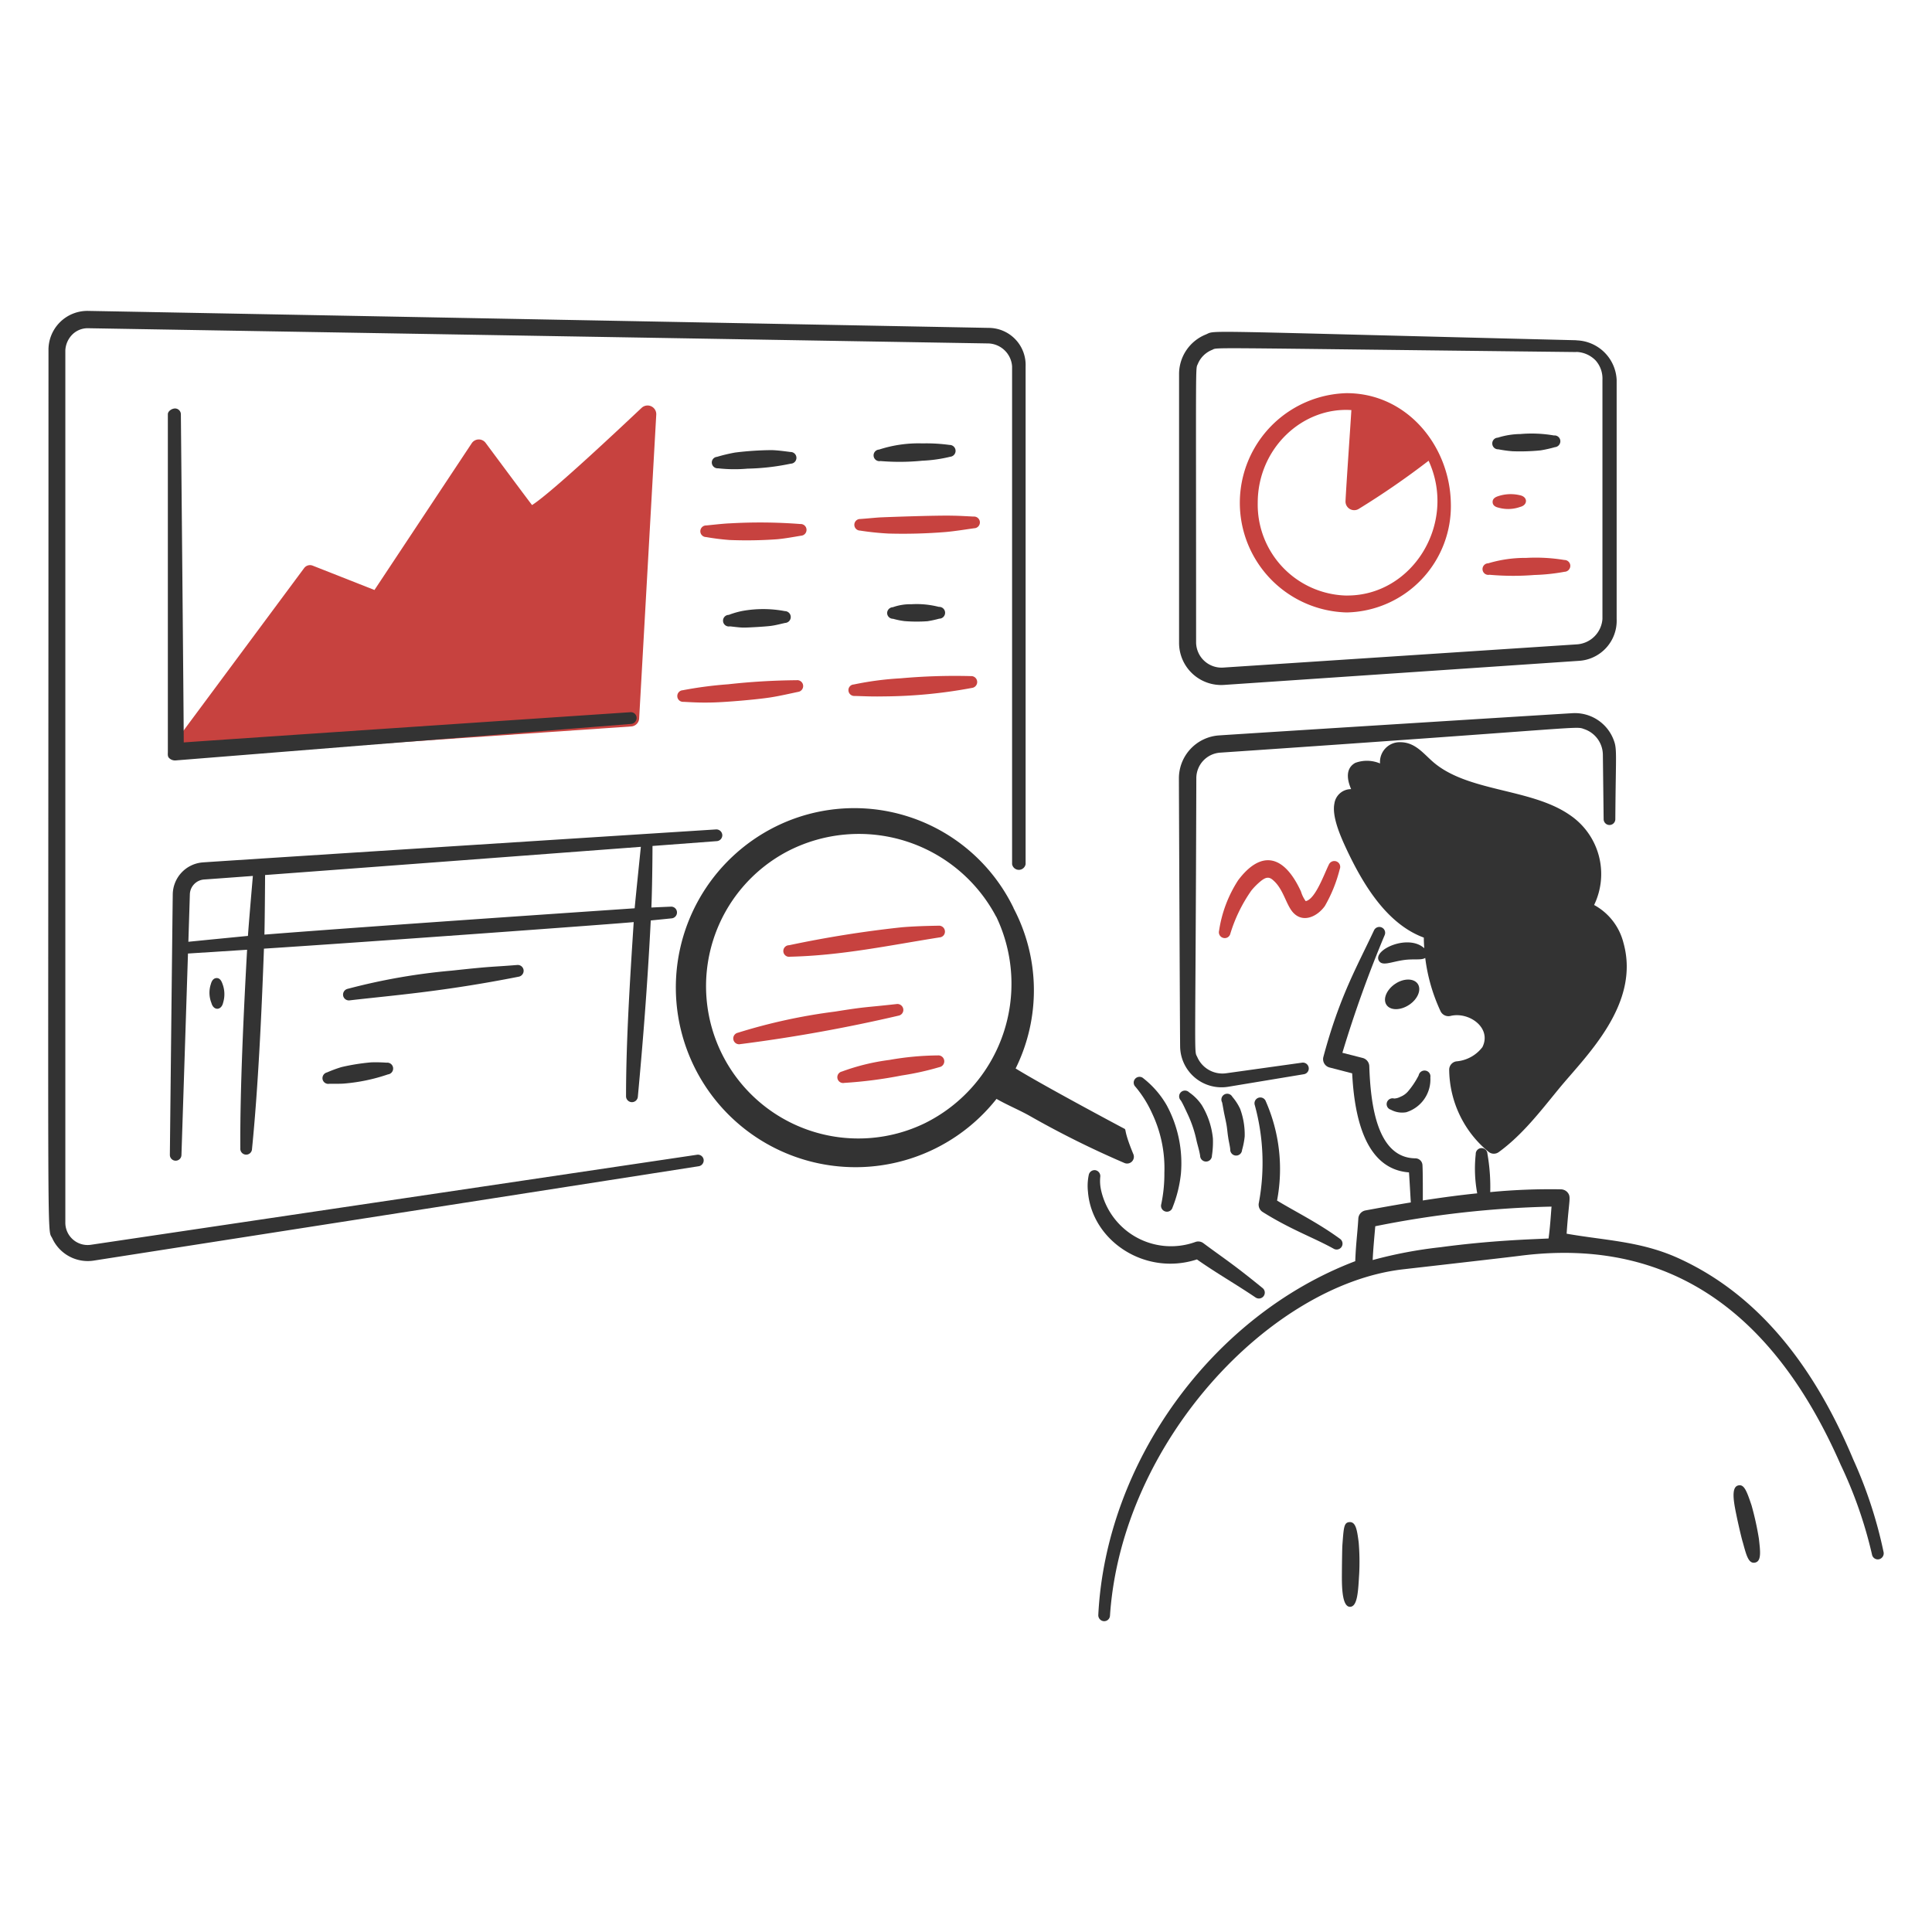 <svg viewBox="0 0 1000 1000" xmlns="http://www.w3.org/2000/svg"><g transform="matrix(5,0,0,5,0,0)"><path d="M66.416,42.225c-1.862,1.744-9.2,8.686-11.337,10.059-.3-.365-4.8-6.428-4.8-6.428a.88.88,0,0,0-1.45.034L38.764,61.076l-6.372-2.512a.76.76,0,0,0-.913.251L17.641,77.46a.607.607,0,0,0,.525.97L65.354,75.2a.874.874,0,0,0,.811-.822l1.77-31.444A.9.9,0,0,0,66.416,42.225Z" fill="#c7423f"></path><path d="M72.157,119.539,9.43,128.856a2.307,2.307,0,0,1-2.666-2.329V36.261a2.5,2.5,0,0,1,.714-1.621,2.255,2.255,0,0,1,1.644-.662c9.978.171,88.176,1.495,93.211,1.575a2.548,2.548,0,0,1,2.438,2.375V89.455a.71.71,0,0,0,1.4,0V37.928a3.835,3.835,0,0,0-3.819-3.985c-5.024-.1-83.221-1.575-93.2-1.758a4.029,4.029,0,0,0-4.133,4.076c0,96.62-.192,90.65.4,91.944A4.043,4.043,0,0,0,9.681,130.5l62.659-9.773a.612.612,0,0,0,.5-.685A.6.6,0,0,0,72.157,119.539Zm62.636-9.533-7.878,1.1a2.839,2.839,0,0,1-2.957-1.644c-.38-.867-.2,1.527-.115-28.9a2.653,2.653,0,0,1,2.467-2.648c38.4-2.61,36.7-2.787,37.7-2.432a2.833,2.833,0,0,1,1.918,2.637l.08,6.679a.6.6,0,0,0,1.21,0c.049-7.187.216-7.265-.24-8.369a4.288,4.288,0,0,0-4.2-2.6c-3.448.206-31.878,1.987-36.582,2.3a4.455,4.455,0,0,0-4.156,4.441c.012,3.848.1,24.879.126,27.733a4.284,4.284,0,0,0,4.967,4.2l7.843-1.3a.6.6,0,0,0,.5-.685A.61.61,0,0,0,134.793,110.006Zm28.395-74.784c-40.1-.986-37.238-1.058-38.363-.594a4.411,4.411,0,0,0-2.768,4.042V66.517a4.361,4.361,0,0,0,4.675,4.384l36.684-2.489a4.159,4.159,0,0,0,3.939-4.338V39.321a4.293,4.293,0,0,0-4.167-4.088Zm-.012,1.21a2.913,2.913,0,0,1,2,.879,2.818,2.818,0,0,1,.708,2.01V64.074A2.839,2.839,0,0,1,163.3,66.7l-36.7,2.409a2.637,2.637,0,0,1-2.78-2.592c0-30.409-.081-28.177.189-28.863a2.655,2.655,0,0,1,1.45-1.427c.737-.29-2.159-.23,37.711.217Z" fill="#333333"></path><path d="M19.021,76.857c2.352-.183,46.229-3.129,46.229-3.129a.594.594,0,0,1,.65.548.615.615,0,0,1-.559.663L18.187,78.718a.865.865,0,0,1-.673-.24c-.183-.171-.138-.411-.138-.662V42.879c0-.32.423-.594.743-.594a.607.607,0,0,1,.605.594S19.021,74.345,19.021,76.857Z" fill="#333333"></path><path d="M135.167,93.285c1-.2,1.9-2.79,2.4-3.79a.618.618,0,0,1,.81-.309.606.606,0,0,1,.309.8,14.846,14.846,0,0,1-1.542,3.813c-.811,1.118-2.226,1.724-3.208.742-.788-.766-1.043-2.484-2.135-3.414-.449-.419-.8-.3-1.279.08a6.909,6.909,0,0,0-.982.982,15.763,15.763,0,0,0-2.18,4.476.587.587,0,0,1-.742.422.6.6,0,0,1-.423-.719,13.159,13.159,0,0,1,1.975-5.241c2.267-3.023,4.668-2.837,6.508,1.165A3.255,3.255,0,0,0,135.167,93.285Z" fill="#c7423f"></path><path d="M139.4,40.7a11.354,11.354,0,0,0,0,22.7,11.012,11.012,0,0,0,10.79-11.348C150.065,46.142,145.649,40.7,139.4,40.7Zm0,20.952a9.416,9.416,0,0,1-9.2-9.6c0-5.638,4.63-9.942,9.693-9.6-.089,1.543-.55,8.074-.607,9.455a.9.9,0,0,0,1.347.788,83.387,83.387,0,0,0,7.256-5C150.868,54.188,146.2,61.707,139.4,61.647Z" fill="#c7423f"></path><path d="M74.772,86.432a.619.619,0,0,0-.651-.57S24.569,89.024,21,89.275a3.363,3.363,0,0,0-3.116,3.289c-.034,2.42-.3,26.979-.3,26.979a.6.6,0,0,0,1.2.023s.418-12.833.675-20.857l6.12-.392c-.341,6.179-.741,14.391-.7,20.557a.606.606,0,1,0,1.21.057c.641-6.388,1-14.262,1.235-20.727,10.319-.664,36.058-2.537,38.277-2.749-.407,6.255-.793,12.5-.793,18a.612.612,0,0,0,1.222.069c.505-5.44.979-11.249,1.337-18.239,1.371-.135,2.154-.217,2.154-.217a.609.609,0,0,0,.559-.65.6.6,0,0,0-.65-.56s-.725.029-2,.088c.075-1.7.112-4.662.117-6.372l6.651-.5A.611.611,0,0,0,74.772,86.432ZM19.5,97.493c.079-2.47.137-4.314.153-4.895a1.589,1.589,0,0,1,1.485-1.553c.584-.039,2.4-.173,5.039-.368-.133,1.539-.423,4.928-.511,6.209C25.5,96.9,20.4,97.4,19.5,97.493ZM65.7,94.025c.105,0-25.671,1.726-38.327,2.725.034-1.166.069-5.548.068-6.167,9.81-.729,28.353-2.124,38.9-2.919C66.268,88.373,65.8,92.921,65.7,94.025Z" fill="#333333"></path><path d="M74.34,48.48a15.181,15.181,0,0,0,3.037.034A23.907,23.907,0,0,0,81.853,48a.605.605,0,0,0-.023-1.21c-.64-.08-1.267-.171-1.918-.194a32.208,32.208,0,0,0-3.814.251,16.575,16.575,0,0,0-1.872.446.585.585,0,0,0-.537.65A.609.609,0,0,0,74.34,48.48Z" fill="#333333"></path><path d="M91.153,47.728a23.692,23.692,0,0,0,4.316-.035,14.811,14.811,0,0,0,2.9-.411.612.612,0,0,0-.069-1.221,17.5,17.5,0,0,0-2.8-.16,13.2,13.2,0,0,0-4.5.639.6.6,0,1,0,.148,1.188Z" fill="#333333"></path><path d="M73.085,55.594a24.493,24.493,0,0,0,2.455.308,44.231,44.231,0,0,0,4.932-.08c.822-.079,1.633-.228,2.444-.365a.606.606,0,1,0-.069-1.21,54.363,54.363,0,0,0-7.3-.069c-.663.019-2.151.194-2.432.217a.6.6,0,0,0-.034,1.2Z" fill="#c7423f"></path><path d="M89.024,54.925a28.786,28.786,0,0,0,2.969.308,54.588,54.588,0,0,0,5.914-.16c.993-.091,1.964-.251,2.934-.388a.606.606,0,1,0-.057-1.21c-.708-.034-1.416-.08-2.124-.091-1.863-.046-7.4.164-7.638.182-.651.046-1.3.115-1.964.16a.6.6,0,0,0-.034,1.2Z" fill="#c7423f"></path><path d="M75.572,64.842c.348.033.974.126,1.439.126s2.271-.1,2.843-.183c.49-.068.947-.194,1.427-.3a.611.611,0,0,0-.023-1.221,12.1,12.1,0,0,0-4.384-.023,8.41,8.41,0,0,0-1.428.411.6.6,0,1,0,.126,1.187Z" fill="#333333"></path><path d="M70.739,72.653c.8.036,1.515.1,2.991.068,1.451-.033,4.536-.3,5.949-.513.982-.149,1.952-.377,2.934-.583a.61.61,0,0,0-.16-1.21,69.141,69.141,0,0,0-7.079.422,40.736,40.736,0,0,0-4.7.617.6.6,0,0,0-.559.639A.592.592,0,0,0,70.739,72.653Z" fill="#c7423f"></path><path d="M92.453,64.057a7.719,7.719,0,0,0,1.176.239,15.6,15.6,0,0,0,2.386.012,10.817,10.817,0,0,0,1.21-.263.611.611,0,1,0-.034-1.221,9.209,9.209,0,0,0-2.832-.274,5.413,5.413,0,0,0-1.929.308.617.617,0,0,0-.594.616A.607.607,0,0,0,92.453,64.057Z" fill="#333333"></path><path d="M88.472,72.045c.872.02,1.734.075,3.049.046a50.99,50.99,0,0,0,9.1-.879.614.614,0,0,0-.115-1.222,62.868,62.868,0,0,0-7.273.229,32.2,32.2,0,0,0-4.852.639.578.578,0,0,0-.548.639A.6.6,0,0,0,88.472,72.045Z" fill="#c7423f"></path><path d="M21.83,101.865a2.861,2.861,0,0,0,.057,1.964c.219.818,1.031.789,1.211-.034a3.009,3.009,0,0,0-.069-1.952c-.11-.313-.274-.6-.605-.594S21.914,101.545,21.83,101.865Z" fill="#333333"></path><path d="M36.219,103.554c4.458-.518,9.652-.9,17.457-2.443a.624.624,0,0,0,.525-.7.613.613,0,0,0-.685-.514c-2.86.231-2.244.095-6.759.583a63.8,63.8,0,0,0-10.767,1.884.615.615,0,0,0-.468.707A.606.606,0,0,0,36.219,103.554Z" fill="#333333"></path><path d="M34.1,112.19c.1,0,1.118.017,1.553-.023a18.746,18.746,0,0,0,4.51-.947.61.61,0,0,0-.149-1.211,15.007,15.007,0,0,0-1.587-.034,21.611,21.611,0,0,0-3.083.491,13.516,13.516,0,0,0-1.484.548.615.615,0,0,0-.468.708A.6.6,0,0,0,34.1,112.19Z" fill="#333333"></path><path d="M81.81,99.038c5.351-.128,10.172-1.163,15.459-2a.594.594,0,0,0,.549-.65.611.611,0,0,0-.651-.56c-1.268.023-2.523.057-3.779.16a115.5,115.5,0,0,0-11.7,1.861.6.6,0,1,0,.125,1.187Z" fill="#c7423f"></path><path d="M76.642,108.087a162.91,162.91,0,0,0,16.372-2.946.606.606,0,0,0,.491-.7.618.618,0,0,0-.708-.5c-3.419.383-2.967.237-6.348.777a58.628,58.628,0,0,0-10.07,2.192A.6.6,0,0,0,76.642,108.087Z" fill="#c7423f"></path><path d="M87.407,112.1a45.164,45.164,0,0,0,5.926-.765,29.068,29.068,0,0,0,3.916-.867.612.612,0,0,0-.171-1.211,29.954,29.954,0,0,0-5.012.468,22.358,22.358,0,0,0-4.91,1.2.6.6,0,0,0,.251,1.176Z" fill="#c7423f"></path><path d="M155.109,46.512a12.764,12.764,0,0,0,1.45.2,21.246,21.246,0,0,0,2.934-.091,13.328,13.328,0,0,0,1.473-.331.615.615,0,0,0,.559-.663.6.6,0,0,0-.662-.548,13.462,13.462,0,0,0-3.471-.148,8.059,8.059,0,0,0-2.34.377.592.592,0,0,0-.571.628A.6.6,0,0,0,155.109,46.512Z" fill="#333333"></path><path d="M155.132,52.555a3.681,3.681,0,0,0,2.238-.08c.8-.193.805-1.047-.035-1.21a4.1,4.1,0,0,0-2.249.1c-.317.1-.582.274-.571.617S154.808,52.484,155.132,52.555Z" fill="#c7423f"></path><path d="M154.194,59.5a27.685,27.685,0,0,0,4.647.022,20.279,20.279,0,0,0,3.117-.331.62.62,0,0,0,.6-.628.608.608,0,0,0-.616-.593,18.118,18.118,0,0,0-3.939-.217,13.308,13.308,0,0,0-3.939.559.6.6,0,1,0,.125,1.188Z" fill="#c7423f"></path><path d="M143.982,114.877a2.43,2.43,0,0,0,1.586.262,3.545,3.545,0,0,0,2.5-3.608.6.6,0,0,0-.5-.7.618.618,0,0,0-.708.491A8.4,8.4,0,0,1,145.74,113a2,2,0,0,1-.765.537,1.53,1.53,0,0,1-.651.182.617.617,0,0,0-.754.411A.6.6,0,0,0,143.982,114.877Z" fill="#333333"></path><path d="M146.768,101.854c.4.6,0,1.575-.9,2.169s-1.941.594-2.34,0,0-1.564.89-2.169S146.371,101.258,146.768,101.854Z" fill="#333333"></path><path d="M117.546,112.507a11.772,11.772,0,0,1,1.7,2.706,13.276,13.276,0,0,1,1.29,6.189,15.33,15.33,0,0,1-.32,3.242.61.61,0,0,0,.411.765.6.6,0,0,0,.754-.411,13.172,13.172,0,0,0,.868-3.505,12.627,12.627,0,0,0-1.473-7.079,9.611,9.611,0,0,0-2.4-2.774A.6.6,0,0,0,117.546,112.507Z" fill="#333333"></path><path d="M122.239,113.919c.2.3.612,1.222.674,1.347a12.459,12.459,0,0,1,.959,2.843c.126.525.286,1.027.365,1.53a.611.611,0,0,0,1.222-.012,9.235,9.235,0,0,0,.1-1.781,8.2,8.2,0,0,0-1.153-3.448,4.937,4.937,0,0,0-1.3-1.313.61.61,0,0,0-.856-.023A.6.6,0,0,0,122.239,113.919Z" fill="#333333"></path><path d="M126.509,114.108c.038.141.183,1.011.229,1.21.08.389.171.777.239,1.176s.092.811.16,1.211c.057.445.172.845.217,1.267a.612.612,0,0,0,1.222.08,8.055,8.055,0,0,0,.274-1.4,7.716,7.716,0,0,0-.468-2.855,5.4,5.4,0,0,0-.811-1.256.6.6,0,0,0-1.062.571Z" fill="#333333"></path><path d="M132.2,124.282c1.826,1.112,4.262,2.312,6.5,3.951a.608.608,0,0,1-.651,1.027c-2.152-1.187-4.418-1.966-7.33-3.79a.893.893,0,0,1-.4-.971,22.573,22.573,0,0,0-.422-10.093.6.6,0,1,1,1.142-.388A17.4,17.4,0,0,1,132.2,124.282Z" fill="#333333"></path><path d="M123.906,130.376c-5.385,1.747-10.876-1.944-11.28-7a5.526,5.526,0,0,1,.08-1.736.614.614,0,0,1,.7-.5.622.622,0,0,1,.491.7,4.348,4.348,0,0,0,.08,1.336,7.421,7.421,0,0,0,9.751,5.4.88.88,0,0,1,.822.1c2.178,1.622,3.042,2.127,6.131,4.647a.605.605,0,0,1,.125.857.611.611,0,0,1-.844.125C127.943,132.94,125.879,131.766,123.906,130.376Z" fill="#333333"></path><path d="M117.333,119.5c-1.2-2.9-.587-2.473-1.073-2.728-.606-.319-8.374-4.464-11.122-6.164A18.243,18.243,0,0,0,104.916,94h.011A18.322,18.322,0,0,0,80.3,85.563a18.6,18.6,0,1,0,22.858,28.194c1.139.653,2.387,1.161,3.477,1.781a97.478,97.478,0,0,0,9.762,4.852A.7.7,0,0,0,117.333,119.5Zm-21.574-3.235A15.768,15.768,0,0,1,81.579,88.1,16.063,16.063,0,0,1,103.123,94.9h.012A16.1,16.1,0,0,1,95.759,116.264Z" fill="#333333"></path><path d="M168.059,97.6a6.171,6.171,0,0,0-3.037-3.916,7.368,7.368,0,0,0-2.569-9.351c-4.039-2.77-10.6-2.33-14.18-5.526-1.02-.91-1.832-1.975-3.334-1.975a2.045,2.045,0,0,0-2.078,2.2,3.48,3.48,0,0,0-2.569-.058c-1.208.677-.675,2.138-.422,2.718a1.737,1.737,0,0,0-1.735,1.5c-.265,1.323.617,3.337,1.187,4.568,1.738,3.732,4.21,7.879,8.072,9.3,0,.363.019.729.046,1.1-1.651-1.51-5.314.151-4.71,1.273.348.621,1.221.149,2.557-.046,1.064-.155,1.862.04,2.253-.225a18.281,18.281,0,0,0,1.589,5.527.907.907,0,0,0,1.028.48c1.908-.466,4.3,1.228,3.3,3.231a3.78,3.78,0,0,1-2.706,1.473.878.878,0,0,0-.731.9,11.133,11.133,0,0,0,4.087,8.472.857.857,0,0,0,1.039.022c2.5-1.817,4.386-4.32,6.3-6.645C164.217,109.268,169.837,103.942,168.059,97.6Z" fill="#333333"></path><path d="M194.991,160.69a46.026,46.026,0,0,0-3.14-9.6c-3.736-8.919-9.338-16.91-18.233-20.9-3.844-1.709-7.471-1.776-11.441-2.478.246-3.668.5-3.777.08-4.293a.948.948,0,0,0-.662-.3,64.5,64.5,0,0,0-7.327.288,19.8,19.8,0,0,0-.291-3.972.605.605,0,1,0-1.21.046,13.936,13.936,0,0,0,.154,4.053c-1.577.161-3.359.384-5.631.738,0-.315.01-2.984-.039-3.689a.738.738,0,0,0-.742-.673c-3.969-.054-4.629-5.58-4.761-9.545a.911.911,0,0,0-.685-.845l-2.1-.536a124.232,124.232,0,0,1,4.373-12.172.6.6,0,1,0-1.1-.5c-1.817,3.873-3.567,6.858-5.24,13.1a.891.891,0,0,0,.662,1.1l2.318.6c.231,4.524,1.347,9.916,5.88,10.253.03.312.14,2.255.189,3.111-1.558.256-3.121.536-4.7.829a.91.91,0,0,0-.731.833c-.093,1.58-.25,2.564-.319,4.419-14.843,5.639-25.808,20.831-26.6,36.627a.618.618,0,0,0,.571.639.6.6,0,0,0,.639-.57c1.211-18.017,16.608-34.245,30.3-35.849.856-.1,10.846-1.234,12.136-1.405,16.288-2.088,26.711,6.787,33.217,21.657a45.013,45.013,0,0,1,3.231,9.271.61.61,0,0,0,.708.491A.627.627,0,0,0,194.991,160.69Zm-45.867-31.579a45.6,45.6,0,0,0-7.025,1.329c.047-1.1.2-2.69.269-3.5a103.122,103.122,0,0,1,18.245-2.032c-.085,1.058-.143,2.089-.306,3.3C158.457,128.3,154.422,128.4,149.124,129.111Z" fill="#333333"></path><path d="M138.96,160c-.022.338-.046,2.357-.046,2.694,0,.986-.088,3.642.834,3.642.813,0,.85-1.742.959-3.493a24.364,24.364,0,0,0-.057-3.186c-.164-1.232-.283-2.134-.959-2.089C139.115,157.612,139.1,158.124,138.96,160Z" fill="#333333"></path><path d="M179.841,157.267c.1.464.435,1.963.582,2.42.346,1.251.565,2.194,1.233,2.078.709-.122.575-1.146.423-2.489a30.89,30.89,0,0,0-.754-3.425c-.517-1.553-.788-2.226-1.381-2.078C179.092,153.956,179.561,155.9,179.841,157.267Z" fill="#333333"></path></g></svg>